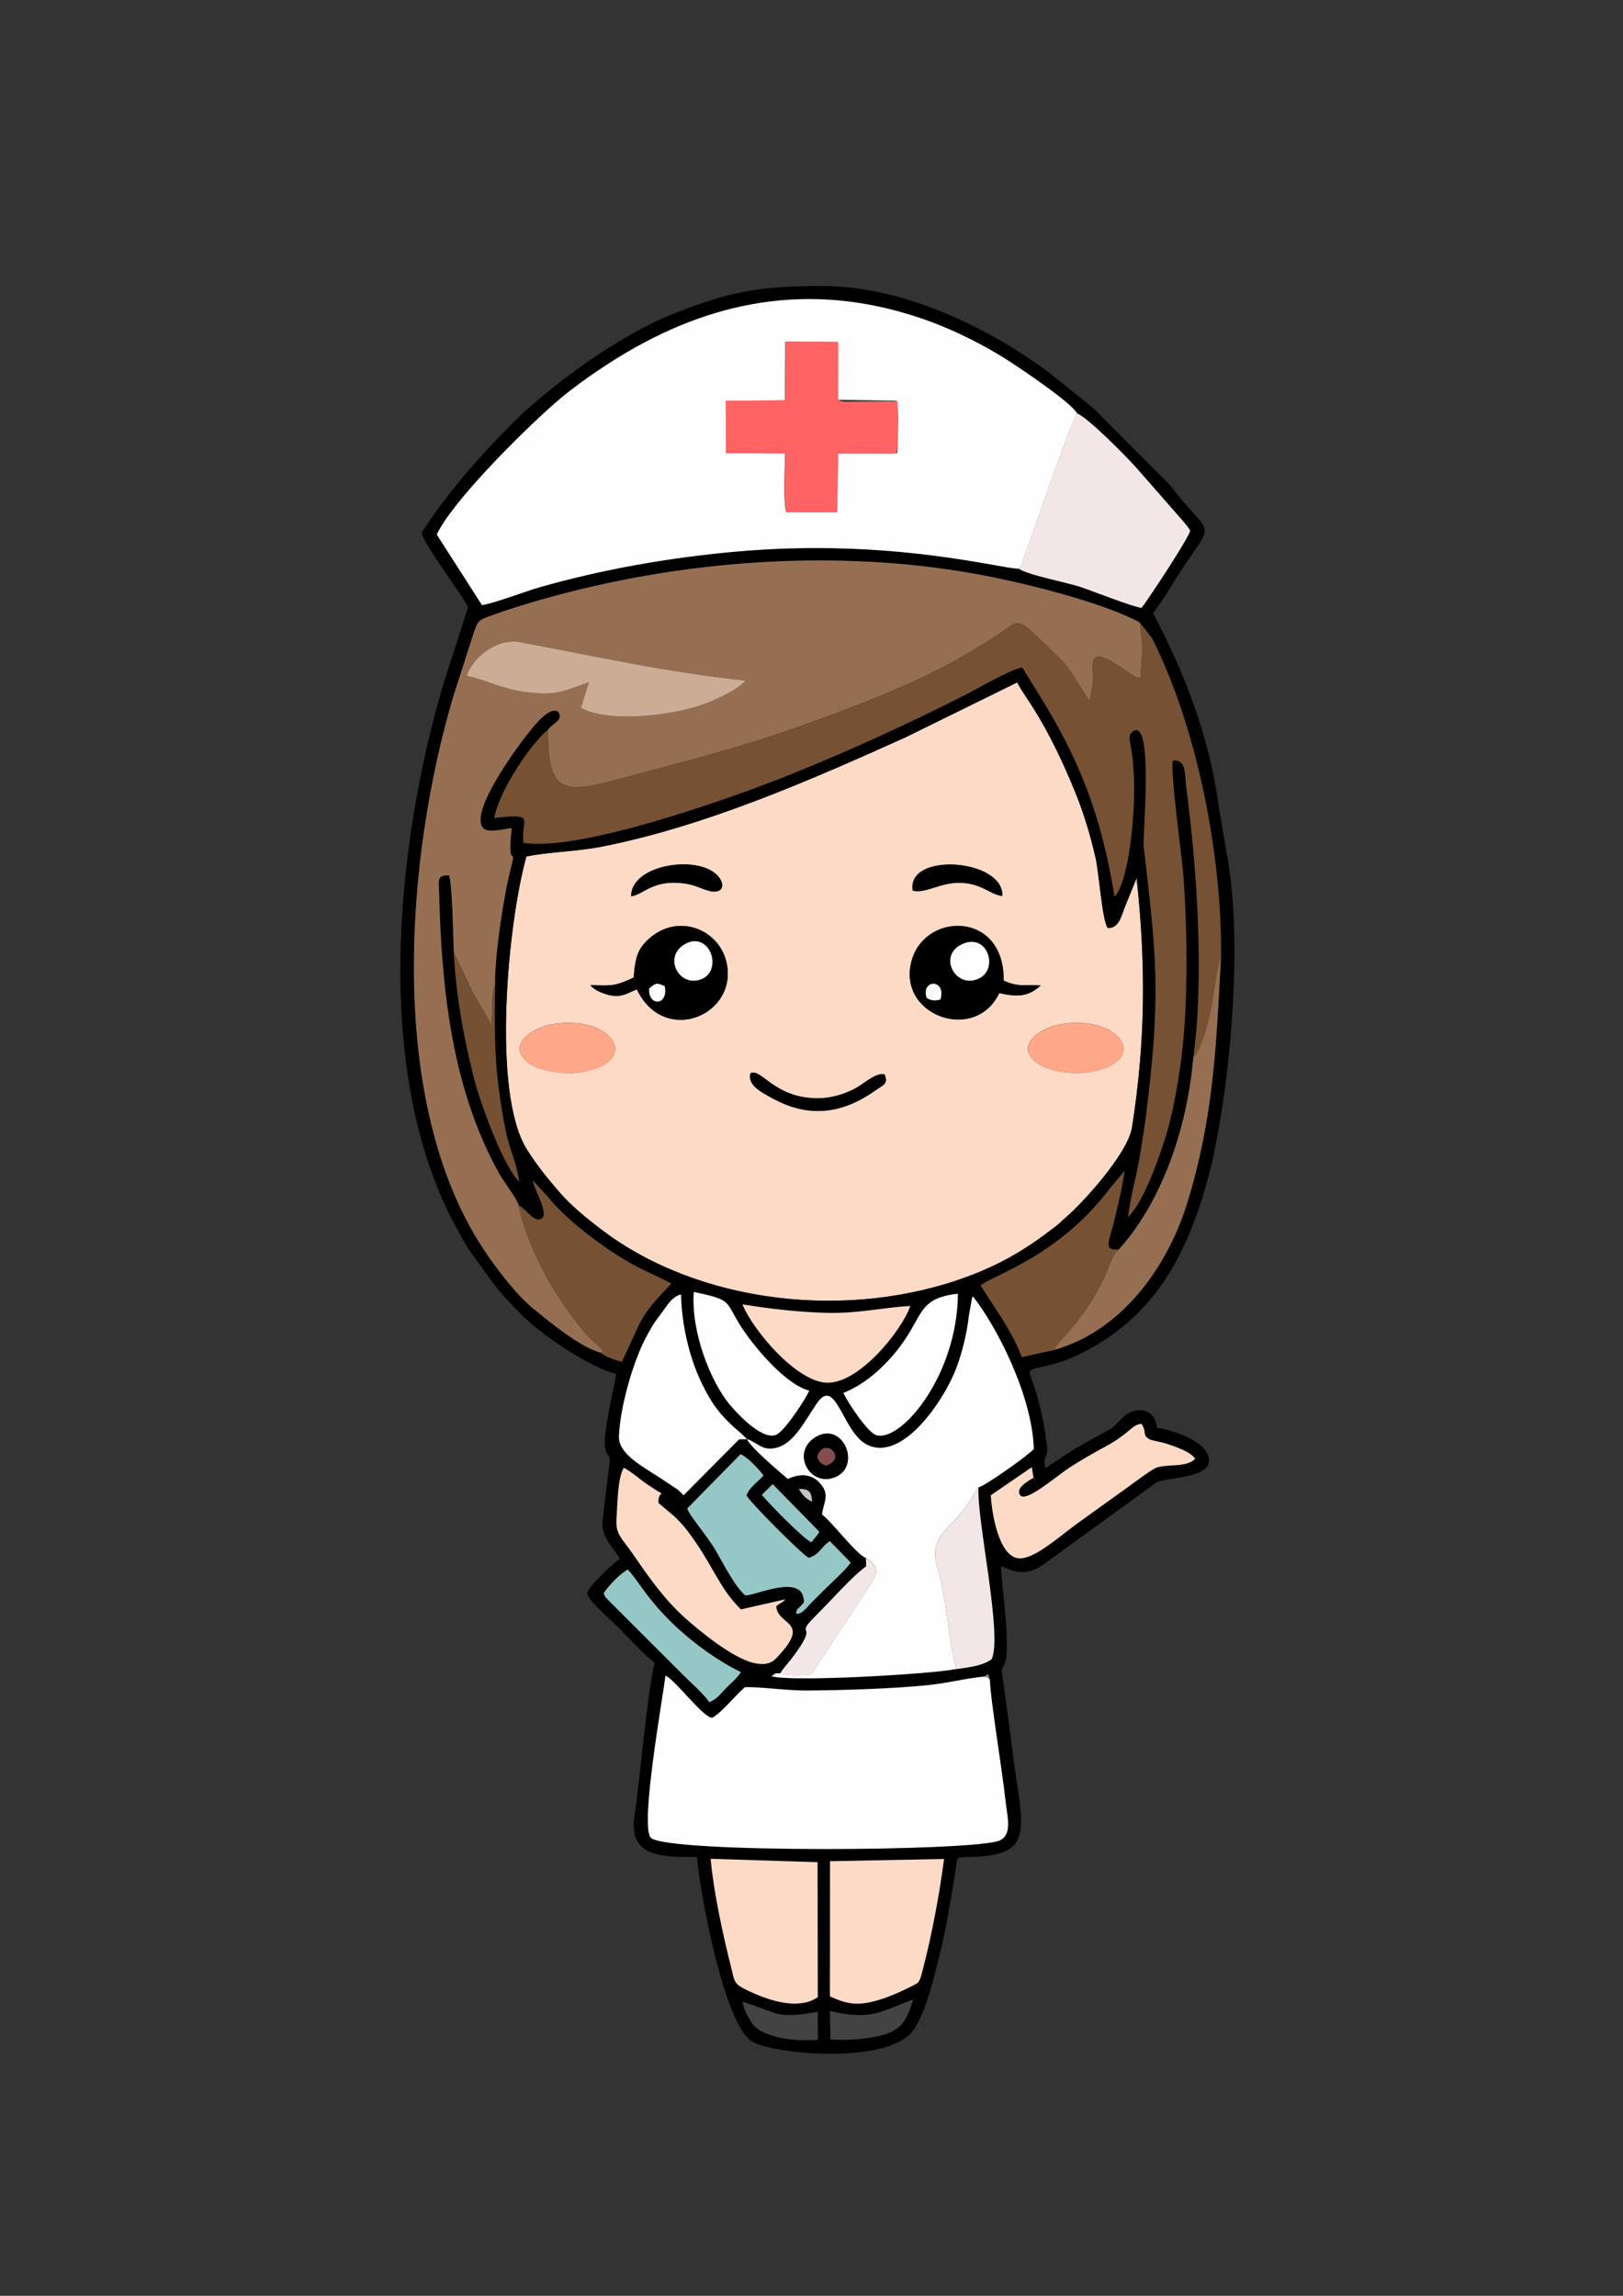 <?xml version="1.0" encoding="UTF-8" standalone="no"?>
<!-- Creator: CorelDRAW X6 -->

<svg
   xml:space="preserve"
   width="210mm"
   height="297mm"
   version="1.1"
   style="shape-rendering:geometricPrecision; text-rendering:geometricPrecision; image-rendering:optimizeQuality; fill-rule:evenodd; clip-rule:evenodd"
   viewBox="0 0 21000 29700"
   id="svg104"
   sodipodi:docname="pielegniarka.svg"
   inkscape:version="1.1.2 (b8e25be833, 2022-02-05)"
   xmlns:inkscape="http://www.inkscape.org/namespaces/inkscape"
   xmlns:sodipodi="http://sodipodi.sourceforge.net/DTD/sodipodi-0.dtd"
   xmlns="http://www.w3.org/2000/svg"
   xmlns:svg="http://www.w3.org/2000/svg"><rect x="0" y="0" width="21000" height="29700" fill="#333333" stroke="none"/><sodipodi:namedview
   id="namedview106"
   pagecolor="#ffffff"
   bordercolor="#666666"
   borderopacity="1.0"
   inkscape:pageshadow="2"
   inkscape:pageopacity="0.0"
   inkscape:pagecheckerboard="0"
   inkscape:document-units="mm"
   showgrid="false"
   inkscape:zoom="0.71090067"
   inkscape:cx="397.38322"
   inkscape:cy="561.96318"
   inkscape:window-width="1920"
   inkscape:window-height="991"
   inkscape:window-x="-9"
   inkscape:window-y="-9"
   inkscape:window-maximized="1"
   inkscape:current-layer="Warstwa_x0020_1" />
 <defs
   id="defs7">
  <style
   type="text/css"
   id="style2">
   <![CDATA[
    .fil1 {fill:black}
    .fil11 {fill:#434343}
    .fil9 {fill:#755033}
    .fil4 {fill:#765134}
    .fil12 {fill:#844C4C}
    .fil15 {fill:#8B8B8B}
    .fil8 {fill:#95C7C6}
    .fil2 {fill:#966F52}
    .fil14 {fill:#C4C4C4}
    .fil7 {fill:#CBAC94}
    .fil5 {fill:#F3E6E6}
    .fil0 {fill:#FDDAC6}
    .fil13 {fill:#FDFDFD}
    .fil6 {fill:#FF6363}
    .fil10 {fill:#FFA789}
    .fil3 {fill:#FFFEFE}
   ]]>
  </style>
   <clipPath
   id="id0">
    <rect
   x="2987"
   y="2362"
   width="15026"
   height="24977"
   id="rect4" />
   </clipPath>
 </defs>
 <g
   id="Warstwa_x0020_1"
   inkscape:label="Warstwa 1"
   inkscape:groupmode="layer">
  
  <g
   id="_948452160">
   <path
   class="fil0"
   d="m 11327,14106 c -418,294 -842,364 -1317,110 -181,-97 -339,-182 -300,-332 138,-73 300,314 852,323 187,3 355,-51 495,-123 124,-63 277,-219 390,-184 48,124 -18,134 -120,205 z m 2374,-851 c 771,-145 1193,449 444,606 -249,52 -603,3 -758,-133 -241,-212 65,-426 314,-473 z m -6576,0 c 771,-145 1192,449 444,606 -249,52 -603,3 -758,-133 -241,-212 65,-426 314,-473 z m 5804,-408 c -318,666 -1363,273 -1123,-454 196,-594 1190,-600 1181,292 194,88 276,49 478,63 -166,154 -317,146 -536,98 z m -4730,-201 c 18,-203 34,-330 146,-451 375,-405 943,-198 1052,241 171,688 -798,1108 -1157,363 -135,49 -225,145 -480,31 -30,-13 -42,-19 -65,-36 -49,-35 -30,-22 -55,-52 296,17 328,8 559,-96 z m 3611,-1125 c -83,-504 1175,-412 1160,68 -148,-4 -262,-169 -565,-169 -242,0 -441,145 -595,101 z m -3643,74 c -7,-416 892,-550 1131,-252 100,124 34,227 -130,180 -116,-34 -184,-78 -325,-96 -396,-50 -513,144 -676,168 z m -1357,-513 c -237,845 -453,3051 6,3787 134,215 290,401 432,565 140,162 347,332 542,479 1247,946 3187,1186 4762,589 360,-136 669,-310 965,-530 51,-38 95,-72 142,-107 57,-43 91,-83 145,-129 178,-149 787,-803 842,-1149 177,-1119 180,-2116 60,-3228 l -150,370 c -48,118 -75,279 -223,277 -73,-97 -113,-713 -159,-912 -66,-286 -153,-575 -258,-835 -159,-391 -328,-750 -546,-1098 -68,-109 -162,-238 -209,-333 l -1444,710 c -1231,555 -2592,1152 -3937,1416 -323,63 -683,67 -970,126 z"
   id="path14" />
   <path
   class="fil1"
   d="m 9610,25899 c 464,133 404,228 969,128 l 2,359 c -242,25 -726,-10 -858,-225 -50,-82 -96,-160 -113,-262 z m 1135,484 -6,-367 c 531,123 632,18 1075,-150 -68,230 -139,381 -358,448 -219,66 -470,81 -711,69 z m -6,-558 1,-1747 1475,-29 c -64,478 -159,989 -280,1450 -45,171 -44,147 -199,225 -83,42 -204,95 -299,127 -299,100 -448,93 -698,-25 z m -1544,-1780 1383,44 3,1746 c -190,134 -463,83 -669,12 -97,-33 -212,-83 -296,-128 -127,-68 -115,-113 -155,-269 -104,-405 -228,-979 -266,-1406 z m 3535,-2356 57,-32 21,74 c 8,262 160,1162 205,1587 18,175 89,415 -79,489 -316,140 -4293,165 -4511,-34 -148,-135 153,-1813 188,-2098 118,44 497,558 606,544 124,-66 300,-293 423,-396 249,-1 530,45 797,44 472,-3 1110,-23 1576,-70 247,-25 501,-91 717,-110 z M 7811,20614 c 61,-102 208,-250 310,-309 119,107 252,395 647,758 226,207 510,417 819,569 -51,81 -121,135 -192,206 -72,72 -108,138 -216,182 -66,-100 -244,-258 -341,-354 l -959,-958 c -56,-60 -32,-23 -67,-94 z m 2186,-1414 605,617 c -47,72 -66,80 -103,135 -101,-41 -555,-504 -642,-615 l 139,-137 z m 45,1582 c 21,258 475,183 -6,677 -66,68 -158,82 -275,57 -280,-59 -724,-429 -892,-579 -260,-233 -462,-513 -663,-807 -172,-252 -246,-275 -229,-499 14,-189 11,-496 93,-642 106,56 193,138 296,209 320,221 144,32 153,246 153,135 199,155 324,298 78,90 178,236 248,350 173,279 271,510 495,729 l 576,-130 c -51,54 -70,42 -121,92 z m 467,-1358 c -83,-32 -132,-94 -172,-164 136,2 161,36 172,164 z m -928,-612 c 103,44 238,198 298,276 -71,77 -177,145 -222,255 42,87 712,759 805,809 138,-36 160,-142 274,-216 l 271,278 c -79,108 -238,247 -343,352 -64,64 -110,110 -174,174 -56,56 -118,148 -189,135 -1,-5 0,-13 0,-15 18,-68 16,-33 54,-80 40,-50 63,-37 34,-135 -79,-269 -673,16 -749,-9 -131,-112 -274,-397 -375,-570 -121,-208 -350,-467 -374,-552 l 689,-702 z m 3792,306 c -39,20 -189,105 -186,176 8,218 439,-168 654,-310 145,-95 317,-193 471,-276 313,-170 337,-285 460,-289 73,107 2,145 106,200 34,18 154,34 215,55 130,45 315,106 373,196 -109,112 -327,67 -486,109 -67,18 -290,189 -358,238 -234,171 -461,330 -695,500 -235,172 -548,457 -744,440 -260,-22 -349,-588 -361,-815 l 530,-363 23,139 z m -713,125 c -22,425 313,1908 172,2217 -94,84 -309,112 -459,132 -311,66 -2152,172 -2390,93 69,-53 57,-33 112,-37 33,-59 103,-134 144,-187 411,-538 -8,-238 339,-583 165,-163 463,-501 631,-617 l -4,-106 c -123,-44 -458,-491 -568,-562 20,-166 112,-259 -34,-414 -105,-112 -256,-120 -408,-46 -108,-93 -483,-408 -528,-515 124,42 186,143 339,120 253,-37 383,-320 563,-583 242,-356 329,353 632,526 457,260 1014,-556 1174,-987 76,-204 138,-456 161,-677 l 41,-225 c 1,-11 6,-13 11,-19 309,390 766,1279 788,1973 -86,93 -615,466 -717,498 z m -2993,-626 -104,2 -718,724 -38,-38 c -27,-26 -11,-13 -39,-36 l -239,-159 c -244,-156 -529,-310 -520,-531 14,-373 178,-945 337,-1254 64,-124 123,-223 201,-322 79,-99 134,-225 265,-258 8,396 109,814 257,1126 154,323 276,463 522,674 l 75,72 z m -212,-433 c -256,-298 -515,-949 -477,-1471 592,123 346,118 742,633 145,188 481,574 751,643 -38,95 -329,548 -440,576 -195,50 -506,-301 -576,-382 z m 2324,-1291 c -113,323 -673,1020 -1093,993 -391,-26 -942,-678 -1079,-1012 366,57 700,97 1079,109 414,12 716,-68 1092,-89 z m -865,1125 c 330,-131 590,-403 756,-632 274,-376 218,-596 725,-651 -7,1055 -731,1913 -1051,1831 -116,-30 -376,-431 -430,-548 z M 6811,11080 c 287,-59 647,-63 970,-126 1345,-264 2707,-861 3937,-1416 l 1444,-710 c 47,95 141,224 209,333 217,348 387,708 546,1098 106,259 193,549 258,835 46,199 86,815 159,912 148,3 175,-159 223,-277 l 150,-370 c 121,1111 117,2108 -60,3228 -55,345 -664,1000 -842,1149 -54,45 -88,86 -145,129 -47,35 -91,69 -142,107 -296,220 -605,394 -965,530 -1576,597 -3515,356 -4762,-589 -195,-148 -402,-317 -542,-479 -142,-164 -298,-350 -432,-565 -460,-736 -244,-2942 -6,-3787 z m 281,-1640 c 66,-91 209,-127 132,-234 -107,-75 -298,166 -357,238 -165,202 -818,1084 -606,1274 70,57 256,5 362,-7 -66,590 74,190 -12,520 -98,378 -209,1138 -205,1507 -3,501 -15,894 55,1395 119,845 163,649 261,1153 -192,-174 -493,-974 -585,-1332 -134,-521 -236,-1082 -263,-1639 -8,-175 -19,-903 -64,-993 -158,-2 -131,63 -127,223 31,1246 163,2531 776,3633 70,126 236,332 252,412 121,69 210,246 314,163 63,-91 -101,-345 -127,-478 5,4 12,10 15,13 l 182,200 c 248,308 734,667 1081,862 170,96 348,166 512,254 -446,466 -352,422 -642,1013 -88,-27 -209,-62 -272,-120 -279,-74 -698,-429 -871,-570 -214,-174 -467,-499 -647,-773 C 4993,14233 5256,11064 5871,8997 l 267,-829 c 42,-113 48,-143 165,-186 343,-126 715,-235 1090,-330 1650,-418 3482,-532 5164,-241 630,109 1691,370 2192,640 l 157,201 c 592,1167 911,2844 894,4130 -61,1174 -100,2080 -433,3169 -269,877 -879,1672 -1715,1908 l -430,95 c -45,-152 -171,-360 -251,-494 l -280,-433 c 171,-138 1012,-378 1673,-1256 l 189,-226 c -27,185 -70,371 -112,553 -91,397 -176,467 34,467 503,-546 879,-1466 967,-2479 144,-1032 51,-2442 -91,-3510 -24,-180 7,-353 -172,-340 -46,95 122,1285 137,1525 37,562 48,1100 25,1668 -21,505 -93,1040 -211,1511 -59,236 -316,1014 -531,1198 24,-223 107,-522 148,-760 44,-254 80,-501 110,-761 167,-1424 100,-1919 -56,-3273 -15,-130 134,-1667 -139,-1486 -75,56 -37,130 -17,272 13,91 20,178 26,270 26,400 -43,1360 -246,1598 -174,-1061 -453,-1781 -1005,-2658 l -189,-306 c -118,2 -595,280 -740,353 -727,369 -1480,714 -2242,1022 -668,270 -2715,1013 -3473,891 -41,-304 183,-386 -377,-321 69,-382 517,-1010 695,-1140 z m 6088,-2087 c -184,14 -1638,-402 -3665,-219 -852,77 -1714,226 -2530,460 -195,56 -585,207 -748,231 l -585,-913 c 208,-435 1100,-1322 1523,-1694 248,-219 609,-470 933,-661 1222,-720 2496,-905 3864,-423 382,135 772,335 1069,525 179,115 821,546 895,685 149,59 661,581 785,723 l 523,598 c 45,51 122,135 158,197 -22,99 -532,872 -629,999 -97,-6 -633,-217 -782,-268 -173,-59 -700,-158 -811,-241 z M 5457,6888 c 0,125 598,910 598,971 l -315,980 c -628,2115 -923,5098 182,7073 54,97 113,215 175,298 282,379 277,420 661,809 226,229 866,672 1214,753 -2,74 -172,761 -145,941 28,184 84,41 51,283 -29,220 -53,439 -78,648 -26,220 70,293 221,519 -70,47 -423,371 -423,448 0,87 343,380 417,455 116,116 338,364 455,442 -103,444 -188,1511 -260,1982 -82,536 346,534 808,534 39,470 352,2157 707,2382 269,171 1757,308 2087,-135 160,-215 270,-671 344,-976 86,-355 149,-718 209,-1111 24,-158 -4,-159 163,-161 939,-10 679,-395 548,-1565 l -114,-843 c 13,-82 66,-55 66,-330 0,-380 -75,-829 -75,-1021 112,26 291,181 591,-57 l 1415,-1026 c 122,-72 684,-51 684,-287 0,-270 -561,-414 -673,-423 -23,-274 -297,-263 -410,-161 -229,208 -49,100 -437,310 -208,112 -406,245 -598,374 -10,-120 -24,-51 4,-146 16,-53 31,-52 15,-170 -86,-632 -204,-815 -220,-918 -13,-80 239,-59 558,-202 1109,-498 1537,-1432 1808,-2551 17,-71 25,-130 41,-208 205,-1015 350,-2734 133,-3799 l -96,-576 c -118,-883 -437,-1713 -848,-2490 l 173,-250 c 638,-1068 656,-620 65,-1383 -46,-60 -70,-77 -121,-128 l -896,-898 -567,-454 c -657,-494 -1798,-1121 -2939,-1121 -849,0 -1227,83 -1947,370 -660,263 -1557,900 -2082,1430 -365,369 -627,666 -938,1079 l -213,310 z"
   id="path16" />
   <path
   class="fil2"
   d="m 6041,8744 c 60,-218 375,-497 690,-438 963,181 1912,392 2915,497 -82,106 -306,207 -424,259 -466,207 -1351,293 -1705,93 l 105,-331 c -336,117 -411,182 -835,125 -298,-40 -516,-161 -745,-206 z m 1730,8755 c 44,-31 87,27 -134,-186 -66,-63 -117,-126 -173,-201 -102,-136 -210,-284 -306,-441 -174,-285 -372,-702 -449,-1079 -16,-79 -182,-286 -252,-412 -613,-1101 -745,-2387 -776,-3633 -4,-160 -31,-225 127,-223 45,90 56,818 64,993 l 235,497 c 51,106 230,378 248,451 28,-166 -9,-380 49,-525 -3,-370 107,-1129 205,-1507 86,-330 -54,70 12,-520 -106,12 -292,64 -362,7 -212,-191 441,-1072 606,-1274 58,-71 250,-312 357,-238 77,107 -66,143 -132,234 -3,972 285,800 1321,528 586,-154 1159,-307 1719,-499 722,-249 1710,-612 2359,-1002 126,-76 215,-124 342,-206 422,-273 267,-332 871,244 189,180 312,476 398,554 79,-377 25,-300 36,-460 21,-317 495,177 619,172 23,-284 38,-436 -9,-720 -501,-270 -1561,-531 -2192,-640 -1682,-291 -3514,-177 -5164,241 -375,95 -747,203 -1090,330 -117,43 -123,73 -165,186 l -267,829 c -615,2066 -879,5236 385,7157 180,273 433,598 647,773 173,141 592,496 871,570 z"
   id="path18" />
   <path
   class="fil3"
   d="m 10832,5171 764,13 c 43,144 17,446 17,610 -8,132 2,39 -37,73 l -739,-1 -12,761 -651,1 c -45,-141 -16,-578 -18,-762 l -760,-4 -2,-677 762,-5 4,-759 678,4 -2,745 z m 2347,2185 c 60,-58 52,-105 102,-239 32,-86 61,-171 92,-256 116,-320 465,-1343 562,-1514 -74,-139 -717,-570 -895,-685 -297,-191 -687,-391 -1069,-525 -1368,-482 -2642,-296 -3864,423 -324,191 -685,442 -933,661 -423,372 -1315,1259 -1523,1694 l 585,913 c 163,-24 553,-176 748,-231 816,-233 1678,-383 2530,-460 2027,-183 3481,232 3665,219 z"
   id="path20" />
   <path
   class="fil4"
   d="m 7091,9442 c -178,129 -627,758 -695,1140 560,-65 337,17 377,321 758,122 2805,-621 3473,-891 762,-308 1515,-653 2242,-1022 145,-73 622,-352 740,-353 l 189,306 c 552,877 831,1598 1005,2658 204,-237 272,-1197 246,-1598 -6,-92 -13,-179 -26,-270 -21,-142 -58,-216 17,-272 273,-182 124,1356 139,1486 156,1354 223,1849 56,3273 -30,260 -66,507 -110,761 -41,237 -124,536 -148,760 215,-184 472,-962 531,-1198 118,-471 191,-1006 211,-1511 23,-568 13,-1106 -25,-1668 -16,-240 -183,-1430 -137,-1525 179,-13 148,159 172,340 142,1067 235,2478 91,3510 103,-98 185,-434 225,-600 34,-144 91,-631 133,-704 16,-1286 -302,-2963 -894,-4130 l -157,-201 c 47,283 32,436 9,720 -124,5 -598,-489 -619,-172 -11,160 44,83 -36,460 -86,-77 -209,-374 -398,-554 -605,-576 -449,-517 -871,-244 -127,82 -216,131 -342,206 -650,390 -1637,753 -2359,1002 -560,193 -1132,346 -1719,499 -1035,272 -1324,444 -1321,-528 z"
   id="path22" />
   <path
   class="fil3"
   d="m 12808,21732 c -36,-40 -16,-30 -78,-42 -216,19 -470,85 -717,110 -465,47 -1104,67 -1576,70 -267,1 -548,-45 -797,-44 -123,103 -300,329 -423,396 -109,13 -488,-500 -606,-544 -35,285 -336,1963 -188,2098 217,199 4195,174 4511,34 168,-75 98,-315 79,-489 -45,-425 -197,-1325 -205,-1587 z"
   id="path24" />
   <path
   class="fil3"
   d="m 10559,18588 c 344,-202 586,364 260,515 -333,155 -599,-317 -260,-515 z m -893,30 c 45,108 420,422 528,515 152,-74 303,-66 408,46 146,155 54,248 34,414 110,72 445,518 568,562 215,141 134,232 22,400 l -729,1108 c -127,12 -303,22 -402,-16 -55,4 -43,-16 -112,37 238,79 2079,-27 2390,-93 -106,-388 -116,-892 -248,-1320 -92,-298 68,-439 194,-567 250,-254 264,-379 341,-461 103,-32 631,-406 717,-498 -23,-694 -479,-1583 -788,-1973 -5,6 -9,8 -11,19 l -41,225 c -23,221 -85,473 -161,677 -161,431 -717,1247 -1174,987 -303,-172 -390,-882 -632,-526 -180,264 -310,547 -563,583 -154,22 -215,-78 -339,-120 z"
   id="path26" />
   <path
   class="fil5"
   d="m 13178,7355 c 111,83 638,182 811,241 149,51 685,262 782,268 97,-127 608,-900 629,-999 -36,-63 -112,-146 -158,-197 l -523,-598 c -124,-141 -636,-664 -785,-723 -97,171 -446,1194 -562,1514 -31,85 -59,169 -92,256 -50,133 -42,180 -102,239 z"
   id="path28" />
   <path
   class="fil6"
   d="m 11595,5867 c 47,-187 9,-471 20,-676 l -590,5 c -21,0 -84,2 -102,0 -71,-8 22,9 -43,-9 -6,-2 -14,-7 -18,-8 -4,-2 -11,-6 -17,-10 l 2,-745 -684,-4 -4,759 -769,5 2,677 767,4 c 1,185 -27,621 18,762 l 657,-1 13,-761 746,1 z"
   id="path30" />
   <path
   class="fil0"
   d="m 10739,25826 c 250,118 399,125 698,25 94,-32 216,-85 299,-127 155,-78 154,-54 199,-225 121,-461 217,-972 280,-1450 l -1475,29 -1,1747 z"
   id="path32" />
   <path
   class="fil0"
   d="m 9195,24046 c 38,426 162,1001 266,1406 40,155 28,201 155,269 84,45 199,95 296,128 206,70 478,121 669,-12 l -3,-1746 -1383,-44 z"
   id="path34" />
   <path
   class="fil3"
   d="m 9666,18618 -75,-72 c -247,-211 -369,-351 -522,-674 -148,-311 -249,-729 -257,-1126 -131,33 -186,159 -265,258 -78,99 -138,198 -201,322 -159,309 -323,881 -337,1254 -9,221 277,375 520,531 l 239,159 c 27,23 12,10 39,36 l 38,38 718,-724 104,-2 z"
   id="path36" />
   <path
   class="fil0"
   d="m 10042,20782 c 50,-50 69,-38 121,-92 l -576,130 c -224,-218 -321,-450 -495,-729 -71,-114 -170,-260 -248,-350 -125,-144 -171,-164 -324,-298 -10,-214 166,-25 -153,-246 -103,-71 -190,-153 -296,-209 -82,146 -79,452 -93,642 -17,225 57,248 229,499 201,294 402,575 663,807 168,150 611,520 892,579 117,25 209,11 275,-57 481,-494 27,-419 6,-677 z"
   id="path38" />
   <path
   class="fil7"
   d="m 6041,8744 c 229,44 447,166 745,206 423,57 498,-9 835,-125 l -105,331 c 355,199 1240,114 1705,-93 118,-52 343,-154 424,-259 -1002,-105 -1952,-316 -2915,-497 -315,-59 -629,220 -690,438 z"
   id="path40" />
   <path
   class="fil4"
   d="m 13649,17461 c 24,-69 -4,-5 28,-56 49,-79 365,-348 615,-881 46,-97 88,-243 151,-325 l 29,-31 c -210,0 -125,-71 -34,-467 42,-182 85,-368 112,-553 l -189,226 c -661,878 -1502,1118 -1673,1256 l 280,433 c 80,134 206,342 251,494 l 430,-95 z"
   id="path42" />
   <path
   class="fil4"
   d="m 6709,15591 c 77,377 275,794 449,1079 96,157 204,306 306,441 56,75 107,138 173,201 221,213 178,155 134,186 64,58 185,93 272,120 290,-591 197,-547 642,-1013 -163,-88 -341,-159 -512,-254 -347,-195 -833,-554 -1081,-862 l -182,-200 c -3,-3 -10,-9 -15,-13 26,134 189,387 127,478 -104,83 -193,-94 -314,-163 z"
   id="path44" />
   <path
   class="fil2"
   d="m 15439,13688 c -88,1014 -464,1933 -967,2479 l -29,31 c -63,82 -105,227 -151,325 -250,533 -566,802 -615,881 -32,51 -3,-13 -28,56 836,-236 1446,-1031 1715,-1908 333,-1089 372,-1995 433,-3169 -43,74 -99,561 -133,704 -39,166 -122,501 -225,600 z"
   id="path46" />
   <path
   class="fil0"
   d="m 13373,19120 -23,-139 -530,363 c 12,227 102,793 361,815 195,17 509,-269 744,-440 234,-171 461,-330 695,-500 68,-49 291,-220 358,-238 160,-43 377,3 486,-109 -58,-90 -243,-152 -373,-196 -61,-21 -180,-37 -215,-55 -104,-55 -32,-93 -106,-200 -123,4 -147,120 -460,289 -154,83 -326,181 -471,276 -215,142 -646,528 -654,310 -3,-71 147,-157 186,-176 z"
   id="path48" />
   <path
   class="fil8"
   d="m 8892,19515 c 24,86 252,344 374,552 100,172 243,457 375,570 76,25 671,-260 749,9 29,98 6,86 -34,135 -38,47 -37,12 -54,80 -1,3 -2,10 0,15 71,13 134,-79 189,-135 64,-64 110,-110 174,-174 105,-105 264,-243 343,-352 l -271,-278 c -113,73 -135,180 -274,216 -93,-50 -764,-722 -805,-809 45,-110 151,-178 222,-255 -60,-78 -195,-232 -298,-276 l -689,702 z"
   id="path50" />
   <path
   class="fil0"
   d="m 11778,16895 c -376,22 -679,101 -1092,89 -380,-11 -713,-52 -1079,-109 137,334 687,987 1079,1012 420,27 980,-670 1093,-993 z"
   id="path52" />
   <path
   class="fil3"
   d="m 10470,17990 c -270,-68 -606,-454 -751,-643 -396,-515 -150,-510 -742,-633 -38,522 221,1173 477,1471 70,81 380,432 576,382 111,-29 402,-482 440,-576 z"
   id="path54" />
   <path
   class="fil3"
   d="m 10913,18020 c 53,117 314,518 430,548 321,83 1044,-776 1051,-1831 -507,55 -450,275 -725,651 -167,228 -426,500 -756,632 z"
   id="path56" />
   <path
   class="fil5"
   d="m 12373,21593 c 150,-20 365,-48 459,-132 141,-308 -194,-1791 -172,-2217 -77,82 -91,207 -341,461 -126,128 -286,269 -194,567 132,428 142,932 248,1320 z"
   id="path58" />
   <path
   class="fil1"
   d="m 8399,12789 c 93,-83 103,-71 202,-32 49,257 -216,264 -202,32 z m 467,-577 c 316,-176 498,348 202,458 -283,105 -494,-295 -202,-458 z m -667,435 c -231,103 -263,112 -559,96 25,30 6,17 55,52 23,17 35,23 65,36 255,114 345,18 480,-31 358,744 1328,325 1157,-363 -109,-439 -678,-646 -1052,-241 -113,122 -129,249 -146,451 z"
   id="path60" />
   <path
   class="fil1"
   d="m 12168,12930 c -72,20 -120,15 -178,-20 -81,-244 260,-252 178,20 z m 269,-710 c 337,-169 493,313 230,438 -301,143 -532,-287 -230,-438 z m 492,628 c 219,48 370,55 536,-98 -203,-14 -284,25 -478,-63 8,-892 -985,-887 -1181,-292 -240,727 805,1120 1123,454 z"
   id="path62" />
   <path
   class="fil8"
   d="m 7811,20614 c 35,71 12,34 67,94 l 959,958 c 97,97 275,254 341,354 108,-45 144,-110 216,-182 71,-71 141,-125 192,-206 -308,-152 -593,-362 -819,-569 -395,-363 -529,-651 -647,-758 -101,59 -248,208 -310,309 z"
   id="path64" />
   <path
   class="fil9"
   d="m 6404,12740 c -57,145 -20,359 -49,525 -18,-74 -196,-346 -248,-451 l -235,-497 c 27,557 129,1118 263,1639 92,358 393,1158 585,1332 -99,-505 -143,-308 -261,-1153 -70,-501 -58,-894 -55,-1395 z"
   id="path66" />
   <path
   class="fil10"
   d="m 7125,13256 c -249,47 -554,261 -314,473 154,136 509,185 758,133 749,-157 327,-751 -444,-606 z"
   id="path68" />
   <path
   class="fil10"
   d="m 13701,13256 c -249,47 -554,261 -314,473 154,136 509,185 758,133 749,-157 327,-751 -444,-606 z"
   id="path70" />
   <path
   class="fil5"
   d="m 10095,21649 c 99,38 275,28 402,16 l 729,-1108 c 112,-168 193,-259 -22,-400 l 4,106 c -168,116 -466,454 -631,617 -348,344 72,44 -339,583 -41,53 -111,128 -144,187 z"
   id="path72" />
   <path
   class="fil11"
   d="m 10745,26384 c 241,12 492,-2 711,-69 219,-67 290,-218 358,-448 -443,168 -544,272 -1075,150 z"
   id="path74" />
   <path
   class="fil1"
   d="m 9710,13885 c -38,149 119,235 300,332 475,254 899,184 1317,-110 101,-71 168,-81 120,-205 -113,-34 -266,121 -390,184 -140,72 -308,126 -495,123 -552,-10 -714,-397 -852,-323 z"
   id="path76" />
   <path
   class="fil11"
   d="m 10579,26027 c -566,101 -505,6 -969,-128 17,101 62,180 113,262 132,215 616,250 858,225 z"
   id="path78" />
   <path
   class="fil1"
   d="m 8167,11595 c 163,-23 280,-218 676,-168 142,18 209,62 325,96 164,48 229,-56 130,-180 -239,-298 -1138,-164 -1131,252 z"
   id="path80" />
   <path
   class="fil1"
   d="m 11810,11521 c 154,44 354,-101 595,-101 303,0 417,165 565,169 15,-480 -1243,-571 -1160,-68 z"
   id="path82" />
   <path
   class="fil1"
   d="m 10574,18846 c 86,-276 404,20 112,114 -67,-26 -87,-47 -112,-114 z m -15,-258 c -339,199 -73,670 260,515 326,-151 84,-717 -260,-515 z"
   id="path84" />
   <path
   class="fil3"
   d="m 12437,12220 c -302,151 -71,581 230,438 262,-125 107,-607 -230,-438 z"
   id="path86" />
   <path
   class="fil3"
   d="m 8866,12212 c -293,163 -82,563 202,458 297,-110 115,-634 -202,-458 z"
   id="path88" />
   <path
   class="fil8"
   d="m 9858,19337 c 87,111 541,574 642,615 37,-55 56,-63 103,-135 l -605,-617 -139,137 z"
   id="path90" />
   <path
   class="fil12"
   d="m 10574,18846 c 25,68 45,88 112,114 292,-94 -26,-391 -112,-114 z"
   id="path92" />
   <path
   class="fil13"
   d="m 8399,12789 c -14,233 252,225 202,-32 -100,-39 -109,-51 -202,32 z"
   id="path94" />
   <path
   class="fil13"
   d="m 12168,12930 c 82,-271 -259,-264 -178,-20 58,35 106,39 178,20 z"
   id="path96" />
   <path
   class="fil14"
   d="m 10508,19425 c -11,-129 -35,-162 -172,-164 40,70 89,132 172,164 z"
   id="path98" />
   <path
   class="fil15"
   d="m 12808,21732 -21,-74 -57,32 c 62,13 42,2 78,42 z"
   id="path100" />
  </g>
 </g>
</svg>

